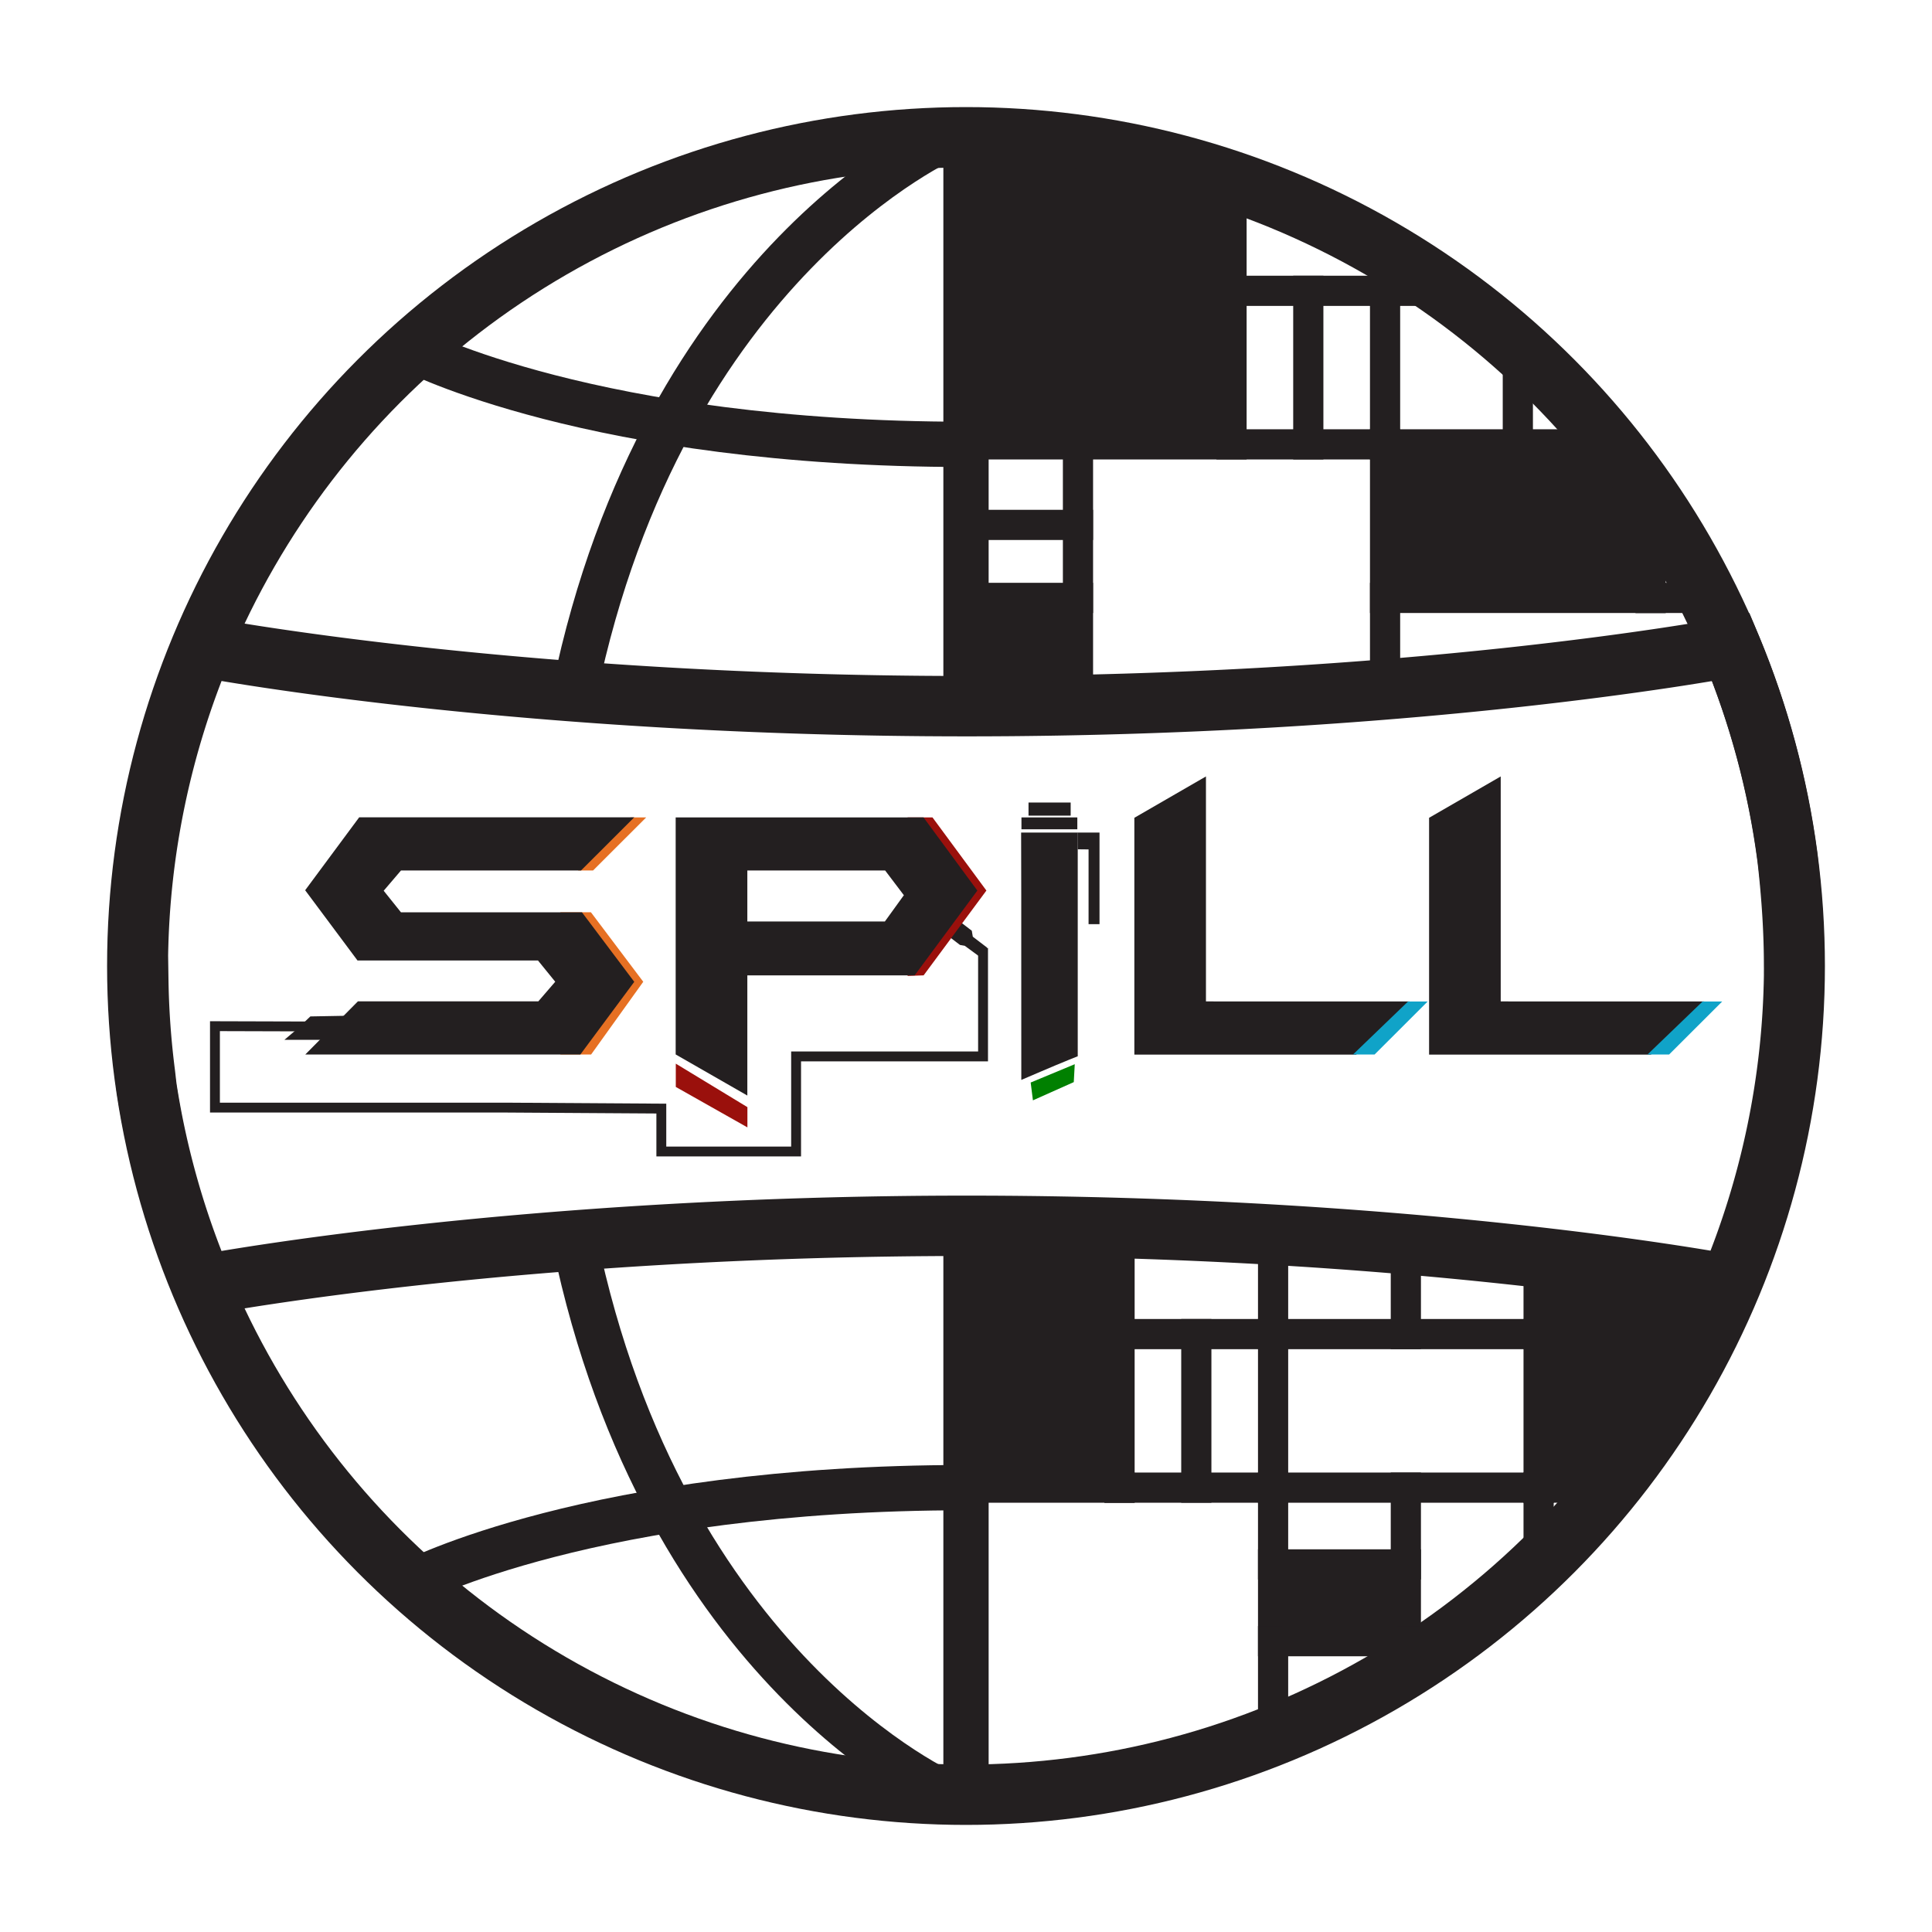 <?xml version="1.0" encoding="UTF-8" standalone="no"?>
<svg
   id="Layer_1"
   data-name="Layer 1"
   viewBox="0 0 512 512"
   version="1.1"
   width="512"
   height="512"
   xmlns="http://www.w3.org/2000/svg"
   xmlns:svg="http://www.w3.org/2000/svg">
  <defs
     id="defs150">
    <style
       id="style148">.cls-1{fill:#e67023;}.cls-2,.cls-6,.cls-7{fill:#231f20;}.cls-3{fill:#9a100c;}.cls-10,.cls-4,.cls-5{fill:none;}.cls-10,.cls-4,.cls-5,.cls-6,.cls-7{stroke:#231f20;stroke-miterlimit:10;}.cls-5,.cls-7{stroke-width:3px;}.cls-10,.cls-6{stroke-width:2px;}.cls-8{fill:#10a3c8;}.cls-9{isolation:isolate;}</style>
  </defs>
  <g
     id="layer2"
     transform="translate(-522)">
    <g
       id="g8103">
      <circle
         style="fill:none;stroke:#231f20;stroke-width:16;stroke-dasharray:none;stroke-opacity:1;paint-order:stroke markers fill"
         id="circle4120"
         cx="778"
         cy="256"
         r="219.621" />
      <g
         id="g4162"
         transform="matrix(0.899,0,0,0.898,548.358,39.287)"
         style="display:inline;stroke-width:1.113">
        <polygon
           class="cls-1"
           points="128.6,45.97 146.29,69.49 128.66,94.11 118.28,94.11 118.28,45.97 "
           id="polygon4122"
           style="fill:#e67023;stroke-width:1.277"
           transform="matrix(0.872,0,0,0.872,32.737,185.386)" />
        <polygon
           class="cls-2"
           points="292.16,97.39 291.83,103.45 278.02,109.62 277.26,103.59 "
           id="polygon4124"
           style="fill:#008000;stroke-width:1.277"
           transform="matrix(0.872,0,0,0.872,32.737,185.386)" />
        <polygon
           class="cls-3"
           points="157.29,97.2 157.29,105.08 181.5,118.77 181.5,111.92 "
           id="polygon4126"
           style="fill:#9a100c;stroke-width:1.277"
           transform="matrix(0.872,0,0,0.872,32.737,185.386)" />
        <path
           class="cls-4"
           d="M 271.868,200.993"
           id="path4128"
           style="fill:none;stroke:#231f20;stroke-width:1.113;stroke-miterlimit:10" />
        <rect
           class="cls-2"
           x="271.789"
           y="197.479"
           width="16.47"
           height="3.505"
           id="rect4130"
           style="fill:#231f20;stroke-width:1.113" />
        <polyline
           class="cls-5"
           points="42.78 84.64 1.5 84.52 1.5 112.08 86.26 112.08 100.46 112.08 152.4 112.41 152.4 126.93 184.24 126.93 197.96 126.93 197.96 94.75 241.07 94.75 261.16 94.75 261.16 66.49 261.16 58.07"
           id="polyline4132"
           transform="matrix(0.872,0,0,0.872,32.737,185.386)"
           style="fill:none;stroke:#231f20;stroke-width:3.34px;stroke-miterlimit:10" />
        <polyline
           class="cls-6"
           points="261.88 58.84 256.67 54.85 256.33 52.83 250.55 48.4 248.1 51.6 253.82 55.98 255.41 56.26 260.82 60.22"
           id="polyline4134"
           transform="matrix(0.872,0,0,0.872,32.737,185.386)"
           style="fill:#231f20;stroke:#231f20;stroke-width:2.226px;stroke-miterlimit:10" />
        <polygon
           class="cls-2"
           points="300.53,18.99 300.53,49.99 296.83,49.99 296.83,24.7 293.17,24.66 293.13,18.99 "
           id="polygon4136"
           style="fill:#231f20;stroke-width:1.277"
           transform="matrix(0.872,0,0,0.872,32.737,185.386)" />
        <polyline
           class="cls-2"
           points="276.53 13.27 276.53 8.83 290.78 8.83 290.78 13.27"
           id="polyline4138"
           style="fill:#231f20;stroke-width:1.277"
           transform="matrix(0.872,0,0,0.872,32.737,185.386)" />
        <polygon
           class="cls-7"
           points="33.75,81.22 46.42,80.99 57.52,89.14 24.98,89.14 29.11,85.63 "
           id="polygon4140"
           transform="matrix(0.872,0,0,0.872,32.737,185.386)"
           style="fill:#231f20;stroke:none;stroke-width:3.34px;stroke-miterlimit:10" />
        <path
           class="cls-2"
           d="M 276.454,288.94"
           id="path4142"
           style="fill:#231f20;stroke-width:1.113" />
        <polyline
           class="cls-3"
           points="235.66 13.87 244.07 13.87 262.29 38.62 241.07 67.32 235.66 67.52"
           id="polyline4144"
           style="fill:#9a100c;stroke-width:1.277"
           transform="matrix(0.872,0,0,0.872,32.737,185.386)" />
        <polyline
           class="cls-1"
           points="147.28 13.87 129.33 31.82 124.25 31.82 141.97 13.87"
           id="polyline4146"
           style="fill:#e67023;stroke-width:1.277"
           transform="matrix(0.872,0,0,0.872,32.737,185.386)" />
        <path
           class="cls-2"
           d="m 157.651,246 -15.894,21.448 H 60.672 L 76.192,251.754 h 53.185 l 4.978,-5.781 -5.092,-6.278 H 76.061 L 60.637,218.971 76.567,197.445 h 81.085 l -15.694,15.694 H 88.886 l -5.101,5.981 5.101,6.373 h 53.359 z"
           id="path4148"
           style="fill:#231f20;stroke-width:1.113" />
        <path
           class="cls-2"
           d="m 258.79,219.067 -18.484,25.023 H 190.983 v 35.468 l -21.126,-12.128 v -69.951 h 73.064 z m -21.666,1.369 -5.519,-7.298 H 190.983 v 15.057 h 40.542 z"
           id="path4150"
           style="fill:#231f20;stroke-width:1.113" />
        <path
           class="cls-2"
           d="m 271.693,201.952 c 0.087,24.639 0,48.355 0.052,72.994 0.985,-0.401 9.347,-4.046 14.02,-5.929 l 2.616,-1.046 v -66.019 z"
           id="path4152"
           style="fill:#231f20;stroke-width:1.113" />
        <path
           class="cls-2"
           d="m 386.154,251.789 -15.694,15.694 h -65.391 v -69.89 l 21.108,-12.206 v 66.394 z"
           id="path4154"
           style="fill:#231f20;stroke-width:1.113" />
        <path
           class="cls-2"
           d="m 473.037,251.789 -15.694,15.694 h -65.391 v -69.89 l 21.117,-12.206 v 66.394 z"
           id="path4156"
           style="fill:#231f20;stroke-width:1.113" />
        <polyline
           class="cls-8"
           points="511.04 76.16 493.08 94.11 485.78 94.11 504.41 76.16"
           id="polyline4158"
           style="fill:#10a3c8;stroke-width:1.277"
           transform="matrix(0.872,0,0,0.872,32.737,185.386)" />
        <polyline
           class="cls-8"
           points="411.47 76.16 393.52 94.11 386.22 94.11 404.84 76.16"
           id="polyline4160"
           style="fill:#10a3c8;stroke-width:1.277"
           transform="matrix(0.872,0,0,0.872,32.737,185.386)" />
      </g>
      <path
         id="path4164"
         style="fill:none;stroke:#231f20;stroke-width:16;stroke-dasharray:none;stroke-opacity:1;paint-order:stroke markers fill"
         d="m 575.721,171.48 a 219.621,219.621 0 0 0 -17.172,82.15 c 0.014,0.788 -0.026,1.581 0,2.367 0.002,1.25 0.077,2.541 0.102,3.805 a 219.621,219.621 0 0 0 1.77,24.719 c 0.161,1.336 0.292,2.673 0.473,4.006 a 219.621,219.621 0 0 0 14.828,51.988 c 5.396,-1.006 85.796,-15.664 202.533,-15.664 115.772,0 195.448,14.36 202.055,15.584 a 219.621,219.621 0 0 0 17.143,-82.062 c -0.015,-0.79 0.023,-1.586 -0.004,-2.375 0.01,-9.225 -0.638,-18.823 -1.73,-28.381 a 219.621,219.621 0 0 0 -15.018,-56.121 c -5.621,1.046 -85.885,15.648 -202.445,15.648 -116.737,0 -197.137,-14.658 -202.533,-15.664 z" />
      <path
         id="path4166"
         style="fill:none;stroke:#231f20;stroke-width:12;stroke-dasharray:none;stroke-opacity:1;paint-order:stroke markers fill"
         d="m 778,324.853 2e-5,150.767" />
      <path
         id="path4168"
         style="fill:none;stroke:#231f20;stroke-width:12;stroke-dasharray:none;stroke-opacity:1;paint-order:stroke markers fill"
         d="M 778,36.379 V 187.143" />
      <path
         id="path4174"
         style="fill:none;stroke:#231f20;stroke-width:12;stroke-dasharray:none;stroke-opacity:1;paint-order:stroke markers fill"
         d="m 674.268,328.784 c 23.684,114.168 98.955,146.836 98.955,146.836" />
      <path
         id="path4176"
         style="fill:none;stroke:#231f20;stroke-width:12;stroke-dasharray:none;stroke-opacity:1;paint-order:stroke markers fill"
         d="m 773.223,36.379 c 0,0 -75.27,32.667 -98.954,146.834" />
      <path
         id="path4182"
         style="fill:none;stroke:#231f20;stroke-width:12;stroke-dasharray:none;stroke-opacity:1;paint-order:stroke markers fill"
         d="m 778,394.239 c -98.86,0 -146.816,25.096 -146.816,25.096" />
      <path
         id="path4186"
         style="fill:none;stroke:#231f20;stroke-width:12;stroke-dasharray:none;stroke-opacity:1;paint-order:stroke markers fill"
         d="m 631.184,92.665 c 0,0 47.956,25.096 146.816,25.096" />
      <path
         style="fill:none;fill-opacity:1;stroke:#231f20;stroke-width:8;stroke-dasharray:none;stroke-opacity:1;paint-order:stroke markers fill"
         d="m 778,117.761 h 70.367 V 47.957"
         id="path27834" />
      <path
         style="fill:none;fill-opacity:1;stroke:#231f20;stroke-width:8;stroke-linecap:square;stroke-dasharray:none;stroke-opacity:1;paint-order:stroke markers fill"
         d="m 848.367,77.07 h 40.691"
         id="path29316" />
      <path
         style="fill:none;fill-opacity:1;stroke:#231f20;stroke-width:8;stroke-linecap:square;stroke-dasharray:none;stroke-opacity:1;paint-order:stroke markers fill"
         d="M 889.058,66.529 V 117.761"
         id="path29318" />
      <path
         style="fill:none;fill-opacity:1;stroke:#231f20;stroke-width:8;stroke-linecap:square;stroke-dasharray:none;stroke-opacity:1;paint-order:stroke markers fill"
         d="m 924.242,92.151 v 25.61"
         id="path30048" />
      <path
         style="fill:none;fill-opacity:1;stroke:#231f20;stroke-width:8;stroke-linecap:square;stroke-dasharray:none;stroke-opacity:1;paint-order:stroke markers fill"
         d="m 848.367,117.761 h 40.691"
         id="path30050" />
      <path
         style="fill:none;fill-opacity:1;stroke:#231f20;stroke-width:8;stroke-linecap:square;stroke-dasharray:none;stroke-opacity:1;paint-order:stroke markers fill"
         d="M 868.713,77.07 V 117.761"
         id="path30052" />
      <path
         style="fill:none;fill-opacity:1;stroke:#231f20;stroke-width:8;stroke-linecap:square;stroke-dasharray:none;stroke-opacity:1;paint-order:stroke markers fill"
         d="m 889.058,117.761 v 64.954"
         id="path30056" />
      <path
         style="fill:none;fill-opacity:1;stroke:#231f20;stroke-width:8;stroke-linecap:square;stroke-dasharray:none;stroke-opacity:1;paint-order:stroke markers fill"
         d="M 959.425,158.452 H 889.058"
         id="path30058" />
      <path
         style="fill:none;fill-opacity:1;stroke:#231f20;stroke-width:8;stroke-linecap:square;stroke-dasharray:none;stroke-opacity:1;paint-order:stroke markers fill"
         d="M 948.655,117.761 H 889.058"
         id="path30060" />
      <path
         style="fill:none;fill-opacity:1;stroke:#231f20;stroke-width:8;stroke-linecap:square;stroke-dasharray:none;stroke-opacity:1;paint-order:stroke markers fill"
         d="M 905.347,77.07 H 889.058"
         id="path30062" />
      <path
         style="fill:none;fill-opacity:1;stroke:#231f20;stroke-width:8;stroke-linecap:square;stroke-dasharray:none;stroke-opacity:1;paint-order:stroke markers fill"
         d="m 959.425,132.234 v 26.218"
         id="path30066" />
      <path
         style="fill:none;fill-opacity:1;stroke:#231f20;stroke-width:8;stroke-linecap:square;stroke-dasharray:none;stroke-opacity:1;paint-order:stroke markers fill"
         d="M 974.768,158.452 H 959.425"
         id="path30068" />
      <path
         style="fill:none;fill-opacity:1;stroke:#231f20;stroke-width:8;stroke-linecap:square;stroke-dasharray:none;stroke-opacity:1;paint-order:stroke markers fill"
         d="m 807.676,117.761 v 69.074"
         id="path30072" />
      <path
         style="fill:none;fill-opacity:1;stroke:#231f20;stroke-width:8;stroke-linecap:square;stroke-dasharray:none;stroke-opacity:1;paint-order:stroke markers fill"
         d="m 778,158.452 h 29.676"
         id="path30074" />
      <path
         style="fill:none;fill-opacity:1;stroke:#231f20;stroke-width:8;stroke-linecap:square;stroke-dasharray:none;stroke-opacity:1;paint-order:stroke markers fill"
         d="m 778,139.106 h 29.676"
         id="path30076" />
      <path
         style="fill:none;fill-opacity:1;stroke:#231f20;stroke-width:8;stroke-linecap:square;stroke-dasharray:none;stroke-opacity:1;paint-order:stroke markers fill"
         d="m 818.691,394.239 v -68.804"
         id="path30084" />
      <path
         style="fill:none;fill-opacity:1;stroke:#231f20;stroke-width:8;stroke-linecap:square;stroke-dasharray:none;stroke-opacity:1;paint-order:stroke markers fill"
         d="M 818.691,394.239 H 778"
         id="path30086" />
      <path
         style="fill:none;fill-opacity:1;stroke:#231f20;stroke-width:8;stroke-linecap:square;stroke-dasharray:none;stroke-opacity:1;paint-order:stroke markers fill"
         d="M 859.382,394.239 H 818.691"
         id="path30088" />
      <path
         style="fill:none;fill-opacity:1;stroke:#231f20;stroke-width:8;stroke-linecap:square;stroke-dasharray:none;stroke-opacity:1;paint-order:stroke markers fill"
         d="M 859.382,459.986 V 394.239"
         id="path30090" />
      <path
         style="fill:none;fill-opacity:1;stroke:#231f20;stroke-width:8;stroke-linecap:square;stroke-dasharray:none;stroke-opacity:1;paint-order:stroke markers fill"
         d="m 859.382,394.239 10e-6,-67.029"
         id="path30092" />
      <path
         style="fill:none;fill-opacity:1;stroke:#231f20;stroke-width:8;stroke-linecap:square;stroke-dasharray:none;stroke-opacity:1;paint-order:stroke markers fill"
         d="m 839.036,353.548 v 40.691"
         id="path30094" />
      <path
         style="fill:none;fill-opacity:1;stroke:#231f20;stroke-width:8;stroke-linecap:square;stroke-dasharray:none;stroke-opacity:1;paint-order:stroke markers fill"
         d="M 859.382,353.548 H 818.691"
         id="path30096" />
      <path
         style="fill:none;fill-opacity:1;stroke:#231f20;stroke-width:8;stroke-linecap:square;stroke-dasharray:none;stroke-opacity:1;paint-order:stroke markers fill"
         d="m 929.749,353.548 h -70.367"
         id="path30100" />
      <path
         style="fill:none;fill-opacity:1;stroke:#231f20;stroke-width:8;stroke-linecap:square;stroke-dasharray:none;stroke-opacity:1;paint-order:stroke markers fill"
         d="m 929.749,394.239 h -70.367"
         id="path30102" />
      <path
         style="fill:none;fill-opacity:1;stroke:#231f20;stroke-width:8;stroke-linecap:square;stroke-dasharray:none;stroke-opacity:1;paint-order:stroke markers fill"
         d="m 929.749,353.548 v 40.691"
         id="path30104" />
      <path
         style="fill:none;fill-opacity:1;stroke:#231f20;stroke-width:8;stroke-linecap:square;stroke-dasharray:none;stroke-opacity:1;paint-order:stroke markers fill"
         d="m 894.565,442.134 v -47.895"
         id="path30106" />
      <path
         style="fill:none;fill-opacity:1;stroke:#231f20;stroke-width:8;stroke-linecap:square;stroke-dasharray:none;stroke-opacity:1;paint-order:stroke markers fill"
         d="m 929.749,394.239 v 20.524"
         id="path30108" />
      <path
         style="fill:none;fill-opacity:1;stroke:#231f20;stroke-width:8;stroke-linecap:square;stroke-dasharray:none;stroke-opacity:1;paint-order:stroke markers fill"
         d="m 894.565,434.93 h -35.184"
         id="path30110" />
      <path
         style="fill:none;fill-opacity:1;stroke:#231f20;stroke-width:8;stroke-linecap:square;stroke-dasharray:none;stroke-opacity:1;paint-order:stroke markers fill"
         d="m 894.565,414.584 h -35.184"
         id="path30112" />
      <path
         style="fill:none;fill-opacity:1;stroke:#231f20;stroke-width:8;stroke-linecap:square;stroke-dasharray:none;stroke-opacity:1;paint-order:stroke markers fill"
         d="M 948.655,394.239 H 929.749"
         id="path30114" />
      <path
         style="fill:none;fill-opacity:1;stroke:#231f20;stroke-width:8;stroke-linecap:square;stroke-dasharray:none;stroke-opacity:1;paint-order:stroke markers fill"
         d="m 929.749,333.237 v 20.311"
         id="path30116" />
      <path
         style="fill:none;fill-opacity:1;stroke:#231f20;stroke-width:8;stroke-linecap:square;stroke-dasharray:none;stroke-opacity:1;paint-order:stroke markers fill"
         d="m 894.565,329.732 v 23.816"
         id="path30118" />
      <path
         id="path30191"
         style="fill:#231f20;fill-opacity:1;stroke:none;stroke-width:8;stroke-linecap:square;stroke-dasharray:none;stroke-opacity:1;paint-order:stroke markers fill"
         d="m 782.25,44.525 c 0,23.658 0,47.316 0,70.975 21.333,0 42.667,0 64,0 0,-20.599 0,-41.198 0,-61.797 -17.208,-5.044 -34.768,-9.464 -52.745,-10.418 -2.753,-0.183 -5.447,-0.238 -8.206,-0.621 -1.017,-0.158 -2.033,-0.315 -3.05,-0.473 0,0.778 0,1.556 0,2.334 z" />
      <path
         id="path30193"
         style="fill:#231f20;fill-opacity:1;stroke:none;stroke-width:8;stroke-linecap:square;stroke-dasharray:none;stroke-opacity:1;paint-order:stroke markers fill"
         d="m 891.25,122 c 0,11.333 0,22.667 0,34 22,0 44,0 66,0 0,-5.245 0,-10.49 0,-15.734 -4.185,-6.164 -8.509,-12.235 -13.116,-18.092 -0.55,-0.713 -1.1,-1.426 -1.65,-2.139 -17.078,-0.011 -34.156,-0.024 -51.234,-0.037 0,0.667 0,1.335 0,2.002 z" />
      <path
         id="path30195"
         style="fill:#231f20;fill-opacity:1;stroke:none;stroke-width:8;stroke-linecap:square;stroke-dasharray:none;stroke-opacity:1;paint-order:stroke markers fill"
         d="m 782.25,162.5 c 0,6.167 0,12.335 0,18.502 7.098,-0.03 14.222,0.16 21.287,-0.666 0.531,-0.123 1.35,0.016 1.713,-0.261 0,-6.525 0,-13.051 0,-19.576 -7.667,0 -15.333,0 -23,0 0,0.667 0,1.333 0,2 z" />
      <path
         id="path30197"
         style="fill:#231f20;fill-opacity:1;stroke:none;stroke-width:8;stroke-linecap:square;stroke-dasharray:none;stroke-opacity:1;paint-order:stroke markers fill"
         d="m 782.25,333 c 0,19.667 0,39.333 0,59 11.333,0 22.667,0 34,0 0,-20.094 0,-40.189 0,-60.283 -11.332,-0.294 -22.662,-0.783 -34,-0.717 0,0.667 0,1.333 0,2 z" />
      <path
         id="path30199"
         style="fill:#231f20;fill-opacity:1;stroke:none;stroke-width:8;stroke-linecap:square;stroke-dasharray:none;stroke-opacity:1;paint-order:stroke markers fill"
         d="m 861.75,419 c 0,4.5 0,9 0,13.5 10.167,0 20.333,0 30.5,0 0,-5.167 0,-10.333 0,-15.5 -10.167,0 -20.333,0 -30.5,0 0,0.667 0,1.333 0,2 z" />
      <path
         id="path30201"
         style="fill:#231f20;fill-opacity:1;stroke:none;stroke-width:8;stroke-linecap:square;stroke-dasharray:none;stroke-opacity:1;paint-order:stroke markers fill"
         d="m 931.965,341.691 c -0.185,3.008 -0.116,6.033 -0.167,9.048 -0.08,13.757 -0.036,27.514 -0.048,41.271 3.579,-0.017 7.158,-0.034 10.736,-0.049 4.584,-5.886 9.134,-11.807 13.216,-18.057 4.929,-7.476 9.462,-15.227 13.402,-23.271 0.574,-1.375 1.515,-2.871 1.062,-4.402 -0.161,-0.601 -0.584,-0.98 -1.117,-1.267 -2.004,-0.521 -4.115,-0.686 -6.164,-1.04 -9.453,-1.35 -18.903,-2.737 -28.383,-3.882 -0.749,-0.065 -1.499,-0.129 -2.248,-0.194 -0.096,0.615 -0.193,1.229 -0.289,1.844 z" />
    </g>
  </g>
</svg>
